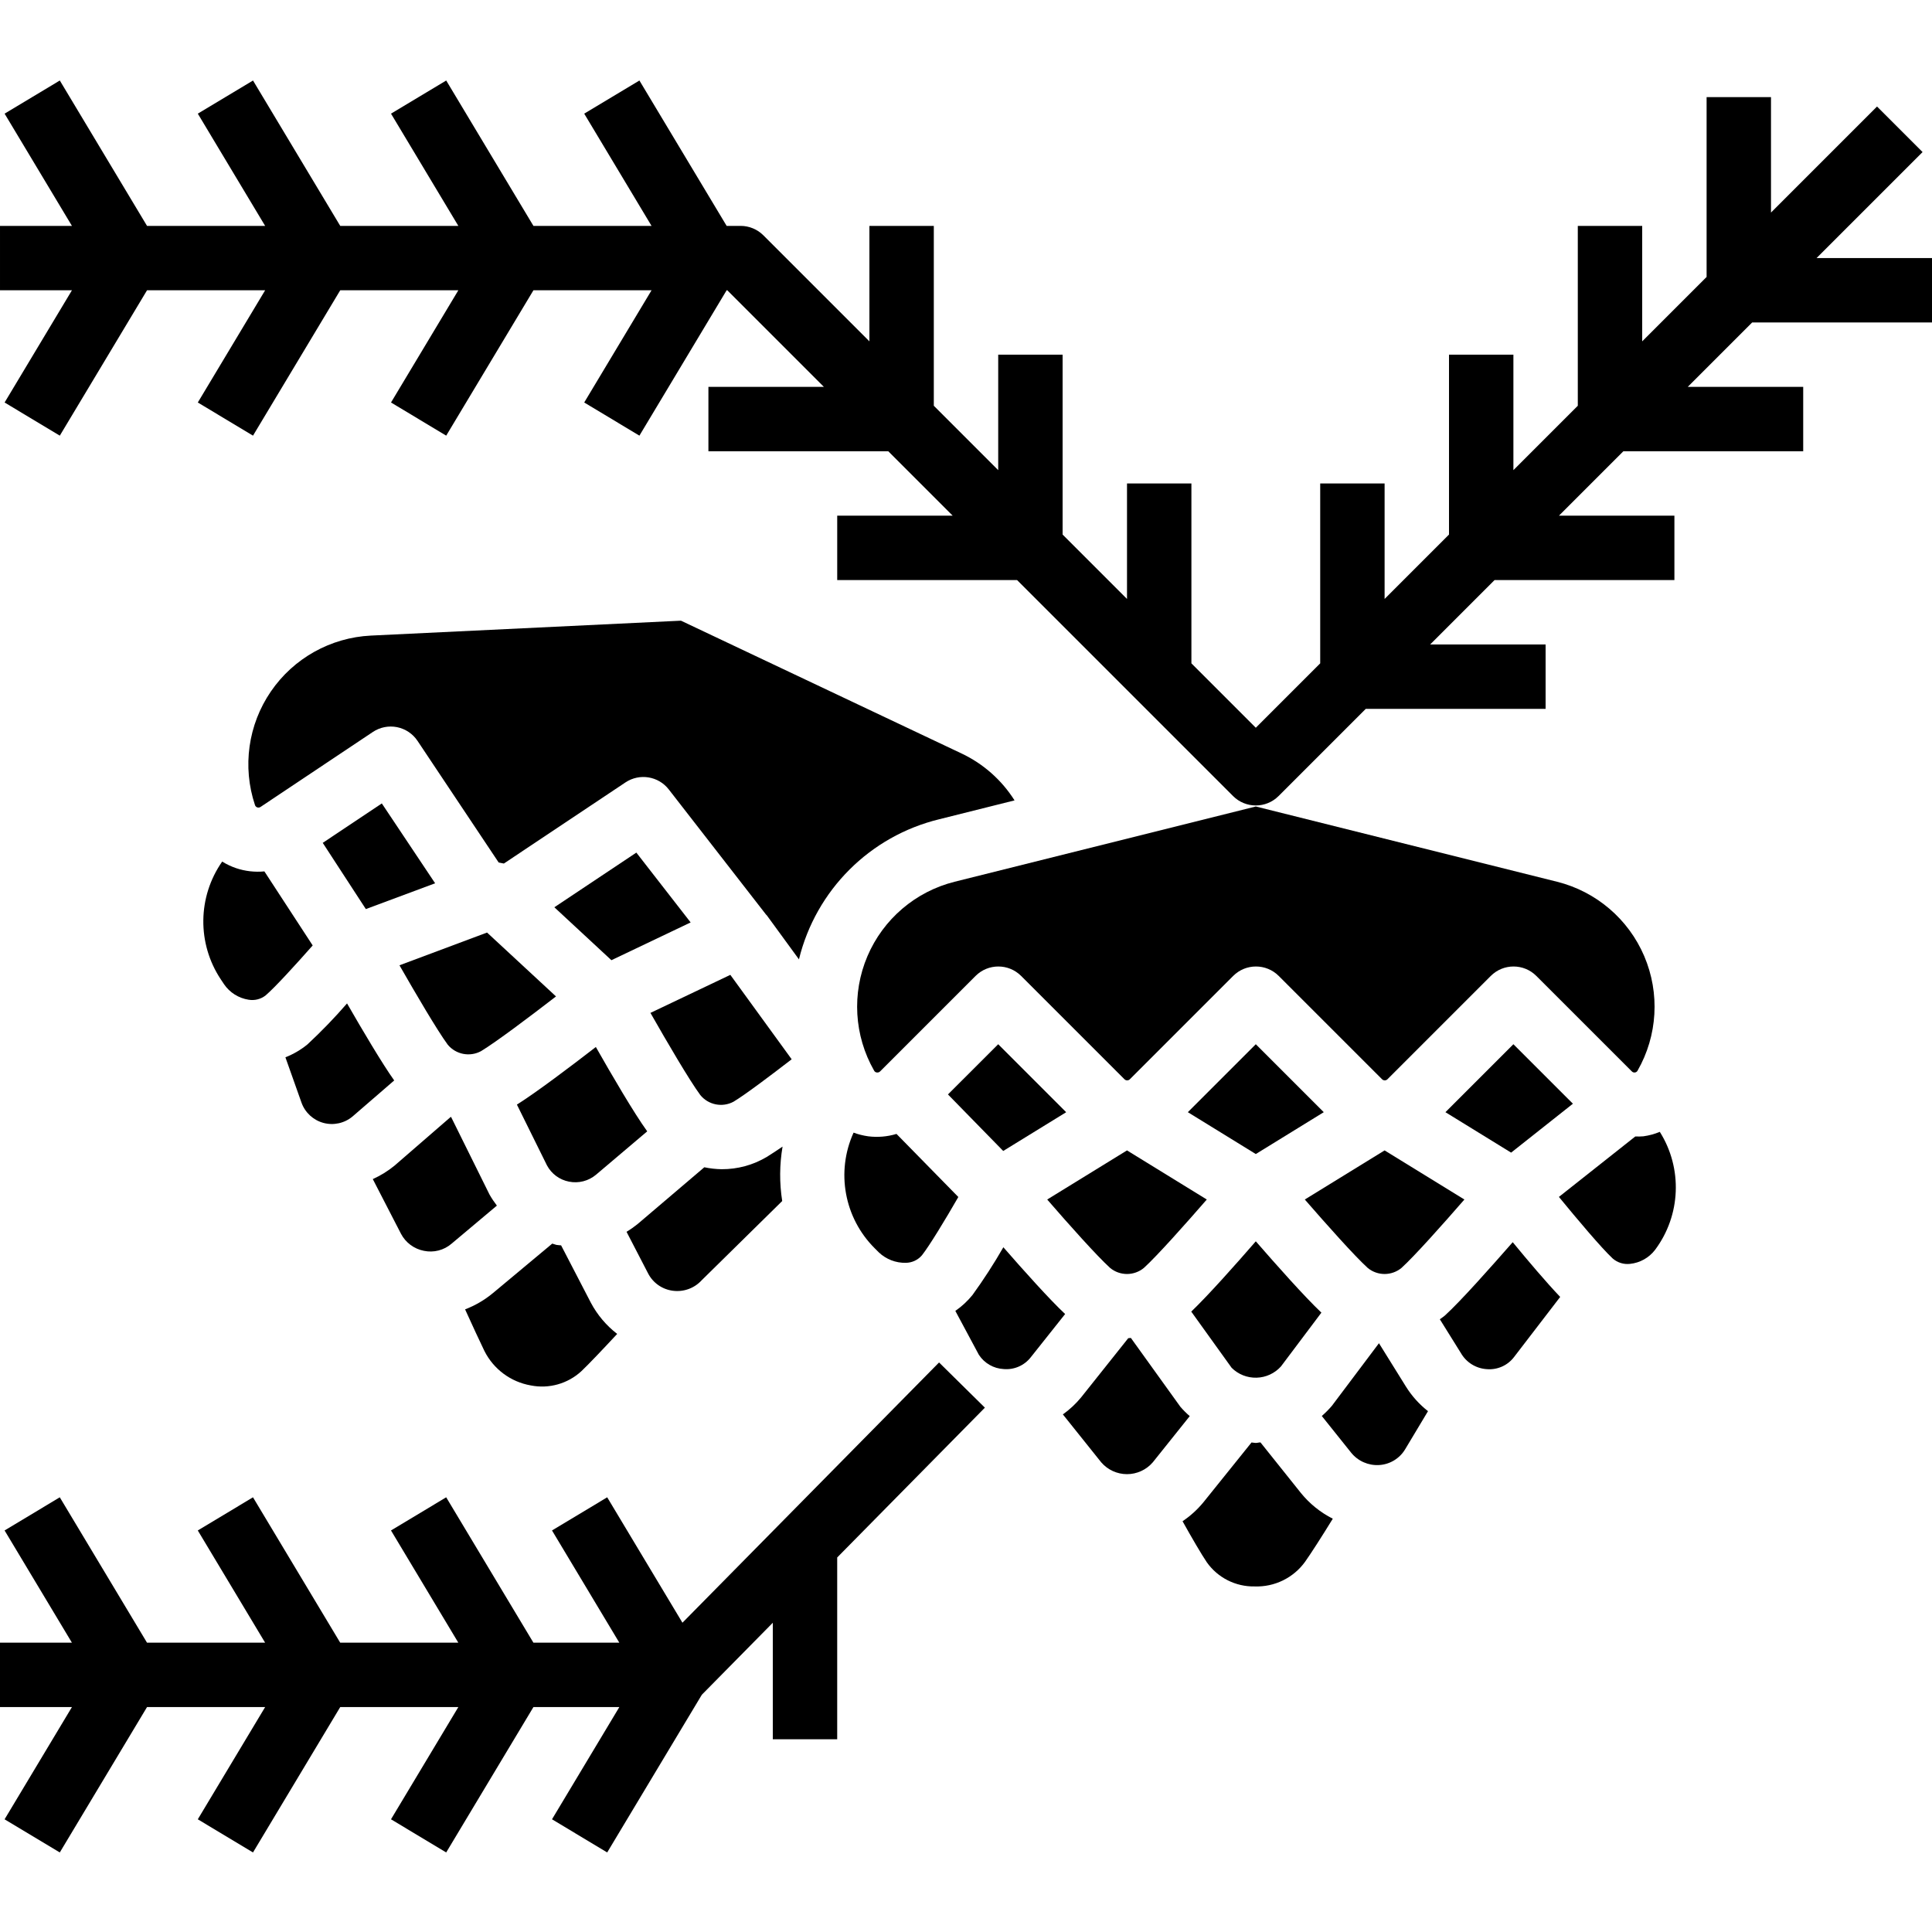 <svg height="600pt" viewBox="0 -25 600 600" width="600pt" xmlns="http://www.w3.org/2000/svg"><path d="m507.711 308.07c.367-.027.691-.25.859-.578 6.215-10.871 6.977-24.02 2.07-35.539-4.906-11.516-14.93-20.07-27.07-23.117l-93.57-23.375-93.539 23.375c-12.145 3.047-22.164 11.602-27.07 23.117-4.906 11.52-4.141 24.668 2.07 35.539.164.328.492.551.859.578.367.051.734-.07 1-.332l29.656-29.656c3.906-3.906 10.234-3.906 14.141 0l32.102 32.098c.465.449 1.203.449 1.66 0l32.098-32.098c3.906-3.906 10.234-3.906 14.141 0l32.102 32.098c.465.449 1.203.449 1.66 0l32.098-32.098c3.906-3.906 10.234-3.906 14.141 0l29.664 29.656c.242.25.586.371.93.332zm0 0"/><path d="m448.742 383.531c-.492.449-1.062.77-1.586 1.18l6.535 10.488c1.66 2.902 4.664 4.777 7.996 5 3.281.293 6.492-1.113 8.492-3.73l14.352-18.699c-4.293-4.488-10.062-11.301-14.742-16.996-6.789 7.738-16.039 18.195-21.047 22.758zm0 0"/><path d="m510.371 327.891c-.836.074-1.676.086-2.512.047l-23.727 18.773c5.797 7.07 13.195 15.848 16.707 19.129 1.48 1.285 3.434 1.891 5.379 1.668 3.082-.316 5.898-1.891 7.781-4.359 8.016-10.73 8.602-25.297 1.469-36.641-1.633.68-3.344 1.145-5.098 1.383zm0 0"/><path d="m411.109 320.398-21.109-21.105-21.109 21.105 21.109 13zm0 0"/><path d="m397.797 399.379 12.574-16.727c-5.211-4.934-13.941-14.754-20.371-22.152-6.297 7.258-14.809 16.82-20.047 21.828l12.547 17.461c2.051 2.039 4.848 3.145 7.738 3.066 2.891-.074 5.621-1.332 7.559-3.477zm0 0"/><path d="m470 299.293-21.109 21.105 20.402 12.562 19.188-15.191zm0 0"/><path d="m436.41 425.039 7.07-11.789c-2.707-2.121-5.023-4.699-6.848-7.621l-8.383-13.48-14.641 19.473c-.961 1.113-2.004 2.16-3.109 3.129l9.129 11.414c2.105 2.594 5.34 4.023 8.684 3.816 3.352-.199 6.383-2.051 8.098-4.941zm0 0"/><path d="m344.742 368.758c3.047 2.523 7.461 2.523 10.508 0 4.09-3.719 12.711-13.398 19.531-21.238l-24.781-15.25-24.781 15.25c6.781 7.84 15.441 17.52 19.523 21.238zm0 0"/><path d="m366.57 411.879-15.367-21.371c-.273 0-.555.074-.82.082l-14.594 18.332c-1.656 2.02-3.57 3.812-5.703 5.336l11.914 14.891c2.008 2.328 4.93 3.664 8 3.664s5.992-1.336 8-3.664l11.484-14.359c-1.043-.898-2.016-1.867-2.914-2.91zm0 0"/><path d="m374.809 460.211c3.402 4.789 8.957 7.586 14.832 7.469 6.156.219 12.02-2.637 15.637-7.621 1.84-2.59 5.305-7.996 8.633-13.41-3.832-1.938-7.211-4.66-9.91-7.996l-12.551-15.703c-.488 0-1 .172-1.449.172s-.879-.133-1.328-.152l-15 18.652c-1.852 2.238-4.016 4.195-6.422 5.809 2.82 5.062 5.93 10.391 7.559 12.781zm0 0"/><path d="m311.602 362.348c-2.938 5.117-6.148 10.074-9.609 14.855-1.527 1.875-3.312 3.531-5.305 4.906l7.32 13.652c1.711 2.605 4.555 4.246 7.672 4.41 3.281.297 6.488-1.113 8.492-3.73l10.617-13.359c-4.73-4.41-12.789-13.402-19.188-20.734zm0 0"/><path d="m331.109 320.41-21.109-21.117-15.602 15.594 17.16 17.555zm0 0"/><path d="m430 332.27-24.781 15.25c6.82 7.84 15.441 17.52 19.523 21.238 3.047 2.523 7.461 2.523 10.508 0 4.09-3.719 12.711-13.398 19.531-21.238zm0 0"/><path d="m226.812 277.75-24.812 11.812c5.211 9.148 12.109 20.945 15.492 25.523 2.504 3.062 6.82 3.93 10.305 2.062 3.645-2.188 11.621-8.207 18.062-13.18zm0 0"/><path d="m100.23 236.758 13.387 20.562 21.516-8.008-16.555-24.801zm0 0"/><path d="m164.809 405.25c5.652 1.133 11.496-.508 15.734-4.41 2.316-2.188 6.805-6.93 11.129-11.582-3.383-2.609-6.168-5.906-8.172-9.68l-9.242-17.82c-.488-.07-.996-.047-1.469-.148-.469-.102-.84-.301-1.281-.398l-18.398 15.348c-2.594 2.156-5.523 3.871-8.672 5.074 2.273 5 4.664 10.18 6 12.918 2.828 5.641 8.16 9.609 14.371 10.699zm0 0"/><path d="m131.641 363.453c3.051.641 6.227-.176 8.59-2.211l14.082-11.832c-.844-1.09-1.609-2.238-2.289-3.43l-11.926-24.082h-.156l-17.434 15.113c-2.055 1.676-4.32 3.074-6.734 4.168l8.766 17c1.445 2.742 4.059 4.68 7.102 5.273zm0 0"/><path d="m214.484 261.469-16.863-21.688-25.465 16.977 17.723 16.441zm0 0"/><path d="m238.148 334.281c-4.25 2.535-9.117 3.859-14.066 3.828-1.801-.031-3.59-.234-5.352-.602l-20.73 17.645c-1.086.871-2.227 1.68-3.422 2.395l6.664 12.863c1.516 2.996 4.43 5.039 7.766 5.449 3.328.426 6.652-.789 8.914-3.273l25-24.598c-.883-5.602-.844-11.309.109-16.898-1.867 1.238-3.574 2.402-4.883 3.191zm0 0"/><path d="m269.629 327.891c-1.547-.215-3.07-.594-4.543-1.141-5.52 12.164-2.902 26.484 6.562 35.91l1.281 1.281c2.266 2.148 5.289 3.316 8.406 3.238 1.938-.027 3.758-.887 5-2.359 2.293-2.91 7.215-11 11.285-18.082l-19.203-19.59c-2.84.863-5.84 1.117-8.789.742zm0 0"/><path d="m124.059 274.781c5.152 9 11.73 20.219 15 24.668 2.527 3.035 6.844 3.871 10.32 2 4.715-2.852 15.07-10.66 23.293-17l-21.414-19.84zm0 0"/><path d="m185.047 300.152c-7.816 6.051-18.547 14.148-24.516 17.891l9.336 18.875c1.402 2.633 3.918 4.488 6.844 5.051 2.977.594 6.062-.195 8.387-2.148l15.902-13.473c-4.141-5.727-11-17.477-15.953-26.195zm0 0"/><path d="m298.637 209.008-87.156-41.25-96.301 4.629c-12.504.613-24 7.035-31.07 17.371-7.062 10.324-8.891 23.367-4.93 35.242.102.355.375.633.734.75.336.102.703.051.992-.141l34.883-23.289c2.211-1.477 4.914-2.012 7.516-1.496 2.602.523 4.895 2.059 6.363 4.262l25.199 37.773 1.613.32 37.777-25.203c4.367-2.898 10.23-1.945 13.441 2.195l30.191 38.848c.059.09.16.129.23.219l10 13.699c5.254-21.496 22.043-38.273 43.551-43.508l23.406-5.859c-3.984-6.312-9.688-11.367-16.441-14.562zm0 0"/><path d="m95.477 299.352c-2.055 1.68-4.363 3.031-6.84 4l5 14.09c1.105 3.082 3.648 5.43 6.809 6.285 3.156.852 6.539.109 9.047-2l12.93-11.184c-3.75-5.273-9.844-15.574-14.645-23.922-3.867 4.457-7.973 8.711-12.301 12.73zm0 0"/><path d="m69 242.57c-7.648 10.945-7.82 25.457-.43 36.578l1 1.5c1.762 2.59 4.516 4.336 7.609 4.82 1.887.332 3.828-.16 5.328-1.348 2.812-2.402 9.23-9.41 14.602-15.504l-15-22.996c-2.965.285-5.957-.055-8.781-1.004-1.512-.516-2.969-1.203-4.328-2.047zm0 0"/><path d="m597.07 22.223-14.141-14.141-32.93 32.93v-35.859h-20v55.859l-20 20v-35.859h-20v55.859l-20 20v-35.859h-20v55.859l-20 20v-35.859h-20v55.859l-20 20-20-20v-55.859h-20v35.859l-20-20v-55.859h-20v35.859l-20-20v-55.859h-20v35.859l-32.93-32.93c-1.875-1.875-4.418-2.93-7.07-2.93h-4.34l-27.09-45.152-17.141 10.297 20.91 34.855h-36.68l-27.09-45.152-17.141 10.297 20.91 34.855h-36.68l-27.09-45.152-17.141 10.297 20.91 34.855h-36.68l-27.09-45.152-17.141 10.297 20.91 34.855h-22.34v20h22.34l-20.91 34.848 17.141 10.297 27.09-45.145h36.68l-20.91 34.848 17.141 10.297 27.09-45.145h36.68l-20.91 34.848 17.141 10.297 27.09-45.145h36.68l-20.91 34.848 17.141 10.297 27.09-45.145h.199l30 30h-35.859v20h55.859l20 20h-35.859v20h55.859l67.07 67.07c3.906 3.902 10.234 3.902 14.141 0l27.07-27.07h55.859v-20h-35.859l20-20h55.859v-20h-35.859l20-20h55.859v-20h-35.859l20-20h55.859v-20h-35.859zm0 0"/><path d="m211.938 478.949-23.367-38.949-17.141 10.297 20.91 34.855h-26.68l-27.09-45.152-17.141 10.297 20.91 34.855h-36.68l-27.09-45.152-17.141 10.297 20.91 34.855h-36.68l-27.09-45.152-17.141 10.297 20.91 34.855h-22.34v20h22.34l-20.91 34.848 17.141 10.297 27.09-45.145h36.68l-20.91 34.848 17.141 10.297 27.09-45.145h36.68l-20.91 34.848 17.141 10.297 27.09-45.145h26.68l-20.91 34.848 17.141 10.297 29.391-48.977 22.039-22.352v36.184h20v-56.461l45.867-46.523-14.234-14.039zm0 0"/></svg>